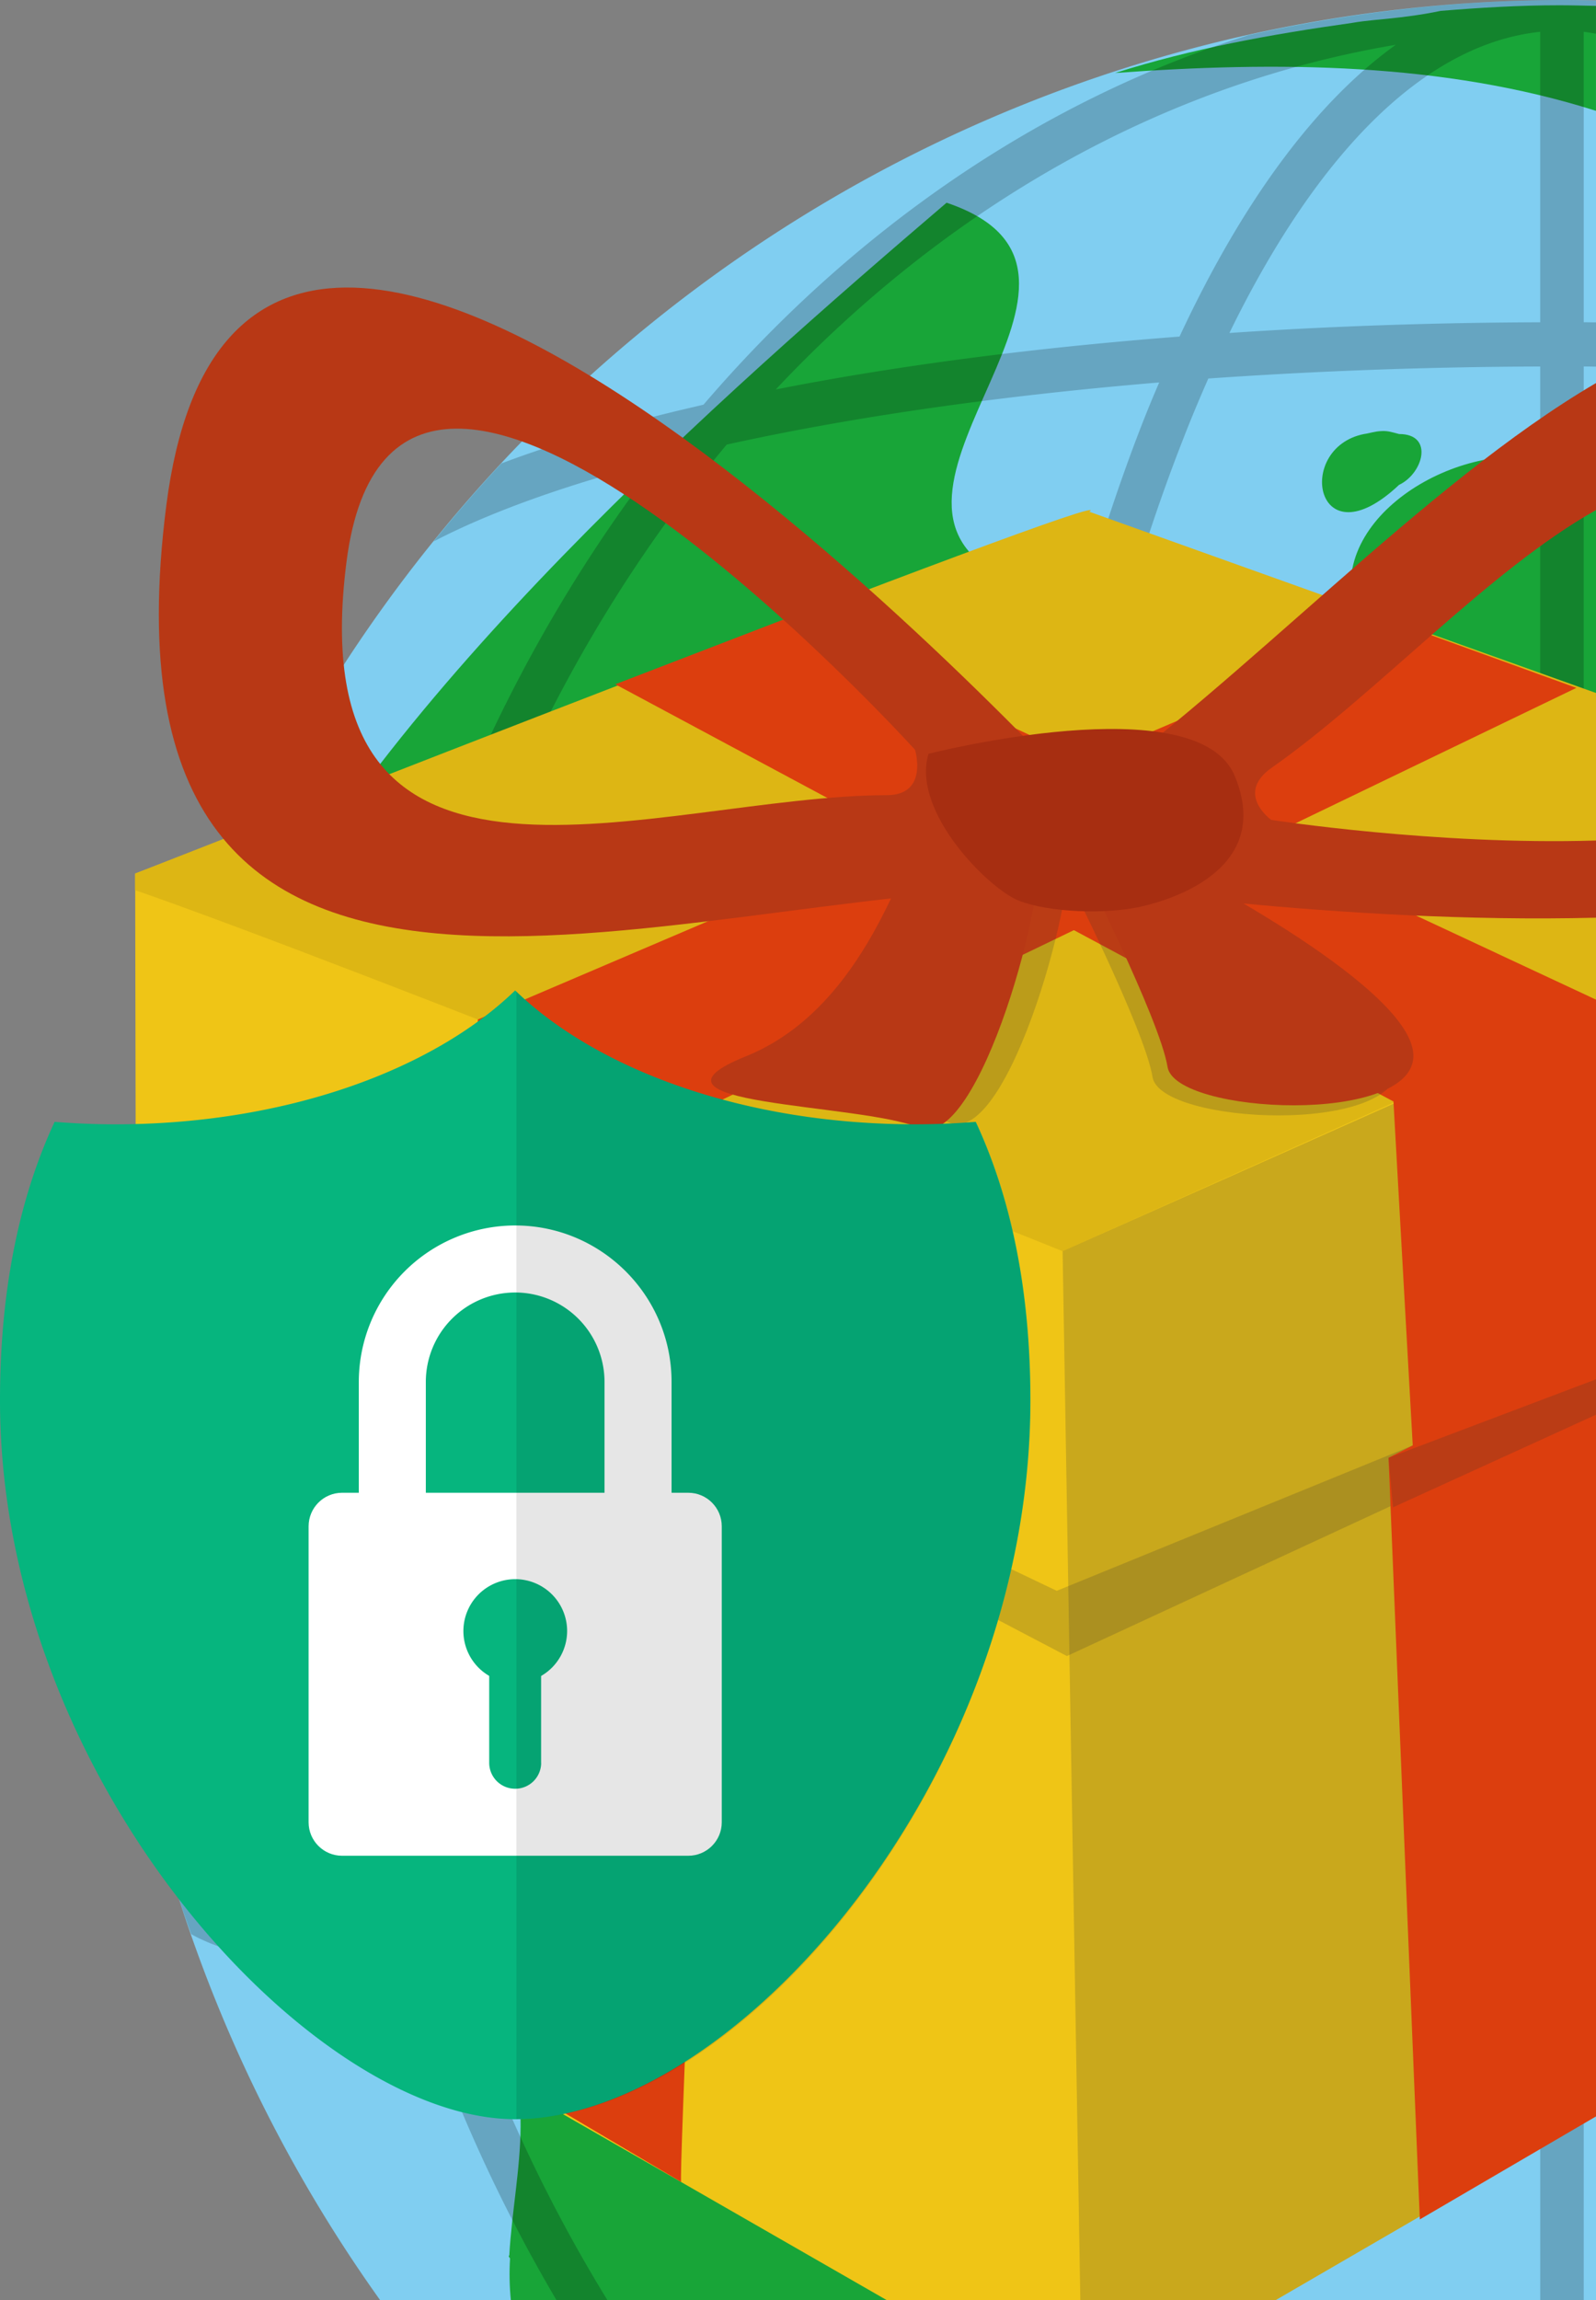 <svg xmlns="http://www.w3.org/2000/svg" width="59.604" height="85.888" viewBox="0 0 59.604 85.888"><rect x="0" y="0" width="59.604" height="85.888" fill="#808080" stroke="none"/><path fill="#80CEF1" d="M59.604 85.888V.018C59.23.012 58.86 0 58.487 0 28.464 0 4.117 24.34 4.117 54.365A54.1 54.1 0 0 0 14.2 85.888h45.404z"/><path fill-rule="evenodd" clip-rule="evenodd" fill="#18A538" d="M23.395 64.993c-.298-.126-.713-.208-.99-.246-.365-.042-.636-.056-.886 0-.742.22-.79.992 1.218 2.2.537.716 1.515 1.368 2.438 1.012.537-1.526-.578-2.454-1.78-2.868 0-.1.01-.07 0-.1zM31.8 49.594c.088.08.145.204.223.218h.115c.54.156 1.066-.393.657-.428-.163-.03-.476.014-.995.21zM44.392 44.847c-.86.147-1.068.723.783 1.995.23-.063 1.82-.42.886.54 2.873-1.713-.2-2.796-1.668-2.535zM44.392 32.567c3.095-1.258 3.81-9.407.123-9.167-.24 0-.48.12-.78.23 1.542 2.846-2.015 6.464.657 8.937zM52.25 18.103c.892-.416 1.32-1.897 0-1.897-.24-.062-.42-.126-.658-.11-.24.006-.478.09-.652.11-2.61.52-1.817 4.847 1.31 1.897z"/><path fill-rule="evenodd" clip-rule="evenodd" fill="#18A538" d="M59.604 17.983c-1.012-.794-2.35-1.063-3.696-.892-3.778.478-7.588 4.124-4.076 7.735 2.517 3.14-3.63 9.547 2.2 11.19 1.296-2.896 3.85-5.457 5.572-8.258v-9.774z"/><path fill="#18A538" d="M17.995 74.8c2.316 2.9 1.202 6.238 1.025 9.414-.06.02.028.098.028.113-.032.527-.02 1.047.03 1.56h23.14c-2.665-2.403-5.393-4.722-8.765-6.205-5.125-4.974-16.68-1.883-16.47-11.288.534-4.468-3.052-6.624-5.743-8.725-2.068-6.914 10.54-9.458 10.723-1.885 4.152-.218 5.607-7.46 10.402-8.506 2.467-2.145 9.15.162 6.732-4.216 2.39-2.27 9.395-2.19 5.968-7.502-1.15-5.177-7.513-7.68-9.607-1.783-5.76 1.542-3.437-10.954 2.423-9.29 4.252.246 3.674-3.448 1.098-4.636 0-.183-.055-.28-.218-.12-.47-.175-.964-.357-1.545-.33-5.746-3.175 5.75-11.268-1.865-13.832-8.355 7.137-21.102 18.37-26.205 28.865-2.304 6.58-1.92 13.206-1.652 20.126 2.342 6.702 6.885 12.23 10.502 18.237zM59.604.22c-.458-.01-.916-.023-1.376-.023-1.475 0-2.975.09-4.432.21-.756.162-1.592.26-2.443.338-.29.028-.583.062-.87.112-3.054.43-5.968.96-8.834 1.868 6.054-.442 12.24-.397 17.954 1.413V.22z"/><g opacity=".2" fill="#010100"><path d="M6.763 37.61c-.014.043-.024.07-.033.105.5-.026.947-.063.947-.104h-.914z"/><path d="M12.41 55.075A64.218 64.218 0 0 0 14.97 72.44c-6.407-.913-7.244-1.75-7.334-1.867a.313.313 0 0 1 .043.173h-1.04c.156.492.327.984.5 1.47.75.43 1.924.8 3.6 1.158 1.316.282 2.904.55 4.772.802a58.764 58.764 0 0 0 5.275 11.713h1.903c-2.168-3.528-4-7.372-5.398-11.49a148 148 0 0 0 4.546.473c4.757.436 10.286.772 16.3 1.003a97.537 97.537 0 0 0 2.212 10.014h1.688a94.745 94.745 0 0 1-2.244-9.95c5.592.188 11.573.304 17.728.304v9.646h1.624v-9.646l.46-.002v-1.65h-.46V55.076h.46V53.43h-.46V33.77l.46.002v-1.65l-.46-.002V13.684c.154 0 .307.004.46.005v-1.652c-.153 0-.306-.005-.46-.005V1.188c.154.016.308.047.46.072V.028C59.23.02 58.862 0 58.488 0c-4.073 0-8.044.463-11.868 1.314C38.846 3.764 31.86 8.59 26.273 15.11c-.438.105-.877.204-1.303.31-2.05.5-4.226 1.124-6.244 1.883-.88.94-1.725 1.917-2.532 2.914 2.072-1.08 4.903-2.107 8.367-3-3.785 4.91-6.835 10.642-8.932 16.958-1.917.253-3.556.526-4.894.815-1.566.337-2.693.68-3.445 1.082-.16.43-.304.856-.44 1.286 1.54-.36 4.258-.886 8.234-1.45-1.648 5.49-2.585 11.38-2.67 17.522H4.15c-.01.31-.032.62-.032.934 0 .24.018.472.02.71h8.273zM57.52 74.59c-6.24 0-12.324-.114-18.004-.317-.933-6.025-1.444-12.51-1.478-19.198h19.48V74.59zm0-21.16H38.04c.044-6.736.57-13.276 1.54-19.346a537.3 537.3 0 0 1 17.94-.316V53.43zm0-21.312c-6.134.007-12.09.11-17.665.31 1.02-5.888 2.473-11.29 4.308-15.975.312-.81.636-1.575.963-2.32a185.99 185.99 0 0 1 12.394-.448v18.433zm0-20.085c-3.972.013-7.862.147-11.607.4C49.27 5.556 53.3 1.63 57.52 1.188v10.845zm-5.394-10.36c-2.972 2.133-5.71 5.82-8.075 10.894-5.45.42-10.547 1.08-15.08 1.975 6.363-6.77 14.347-11.388 23.156-12.87zM27.14 16.6c4.744-1.047 10.228-1.826 16.152-2.32-.22.506-.435 1.026-.643 1.56-1.9 4.882-3.4 10.517-4.454 16.65-6.037.225-11.588.57-16.365.997-1.583.15-3.058.303-4.414.464 2.273-6.54 5.603-12.43 9.723-17.35zM16.85 35.672a195.6 195.6 0 0 1 6.303-.646c4.376-.373 9.38-.666 14.772-.878-.943 6.07-1.465 12.574-1.51 19.284H14.032c.094-6.24 1.085-12.217 2.82-17.76zm19.565 19.403c.036 6.652.533 13.11 1.45 19.144-5.366-.214-10.343-.508-14.708-.88a175.617 175.617 0 0 1-6.422-.668 62.35 62.35 0 0 1-2.703-17.597h22.383z"/></g><g><path fill="#EFC516" d="M33.126 85.888H47.63l11.974-6.95V27.002l-19.35-7.52L7.037 32.57l.09 38.388z"/><path opacity=".2" fill="#363636" d="M59.604 26.95l-18.732-6.53c1.622-1.125-34.136 13.694-34.136 13.694l.024 10.37 33.084 17.35 19.76-9.15V26.95z"/><path fill="#EFC516" d="M59.604 26.012l-18.733-6.53c1.62-1.125-35.823 13.135-35.823 13.135l.02 10.373 34.397 16.408 20.14-8.226v-25.16z"/><path fill="#DDB614" d="M59.604 25.875l-18.922-6.768c1.62-1.125-35.636 13.51-35.636 13.51v.62c8.068 2.794 34.637 13.48 34.637 13.48l19.92-8.94V25.876z"/><path opacity=".2" fill="#363636" d="M47.63 85.888l11.974-6.95V37.842l-19.92 8.875.662 39.17z"/><path fill="#DC3E0E" d="M17.317 76.665l.932-27.21-.554-.442.15-10.947 34.525-14.74 6.503 2.357-32.943 15.88s-.08 4.915-.176 11.294c-.002.152.558.112.556.265-.176 11.753-.965 28.296-.87 28.35.146.085-8.123-4.807-8.123-4.807z"/><path opacity=".2" fill="#363636" d="M18.245 49.588l8.065 3.534-.026 1.598-8.07-4.23.02-.71"/><path fill="#DC3E0E" d="M59.604 37.325L29.238 23.14 22.98 25.55 52.04 41.128l.72 12.84-.904.464 1.168 28.437 6.582-3.847z"/><path opacity=".2" fill="#363636" d="M59.604 51.5l-7.75 2.932.167 1.85 7.584-3.46z"/><path fill="#B83815" d="M40.967 30.365S9.214-4.678 6.21 18.88C3.204 42.44 25.204 33.167 39.25 33.14c2.565-.005 1.717-2.775 1.717-2.775zm-7.845-.675c-8.577.016-22.02 5.68-20.182-8.71 1.838-14.39 21.232 7.015 21.232 7.015s.52 1.692-1.05 1.695z"/><path fill="#B83815" d="M59.604 31.383c-5.987.185-12.13-.77-12.13-.77s-1.365-.977.02-1.948c3.885-2.724 8.102-7.374 12.11-9.62v-4.743C53.176 18.067 46.442 25.442 40.23 29.8c-2.266 1.59-.03 3.192-.03 3.192s9.748 1.517 19.404 1.273v-2.882z"/><path opacity=".2" fill="#363636" d="M35.432 31.423c-.562.094-1.86 5.972-6.447 7.824-4.585 1.853 4.22 1.74 6.472 2.67 2.25.932 4.947-9.193 4.38-10.503-.567-1.313-4.405.01-4.405.01z"/><path fill="#B83815" d="M34.306 31.614c-.56.095-1.857 5.97-6.444 7.824-4.59 1.853 4.218 1.74 6.47 2.67 2.252.93 4.945-9.193 4.38-10.504-.566-1.313-4.406.01-4.406.01z"/><path opacity=".2" fill="#363636" d="M39.72 32.443s3.037 5.988 3.322 7.77c.283 1.78 9.28 2.198 9.178-.46-.098-2.654-9.385-7.317-9.385-7.317l-3.115.007z"/><path fill="#B83815" d="M40.283 32.067s3.034 5.99 3.32 7.77c.284 1.778 9.282 2.197 9.18-.46-.1-2.655-9.387-7.317-9.387-7.317l-3.113.007z"/><path fill="#A72E11" d="M34.675 28.145s10.02-2.553 11.432.816c1.414 3.37-2.105 4.57-3.457 4.882-1.346.312-3.475.224-4.594-.21-1.12-.433-4.032-3.33-3.38-5.487z"/></g><g><path fill="#06B57E" d="M38.482 52.284c0-4.165-.74-7.604-2.04-10.396a28.48 28.48 0 0 1-2.263.092c-6.312 0-11.843-2-14.94-5-3.098 3-8.628 5-14.94 5-.766 0-1.518-.034-2.26-.092C.74 44.68 0 48.118 0 52.284 0 66.55 11.7 79.127 19.242 79.127c8.07 0 19.24-12.577 19.24-26.843z"/><g fill="#FFF"><path d="M26.955 68.04c0 .69-.56 1.25-1.25 1.25h-12.93c-.69 0-1.25-.56-1.25-1.25V56.99c0-.692.56-1.253 1.25-1.253h12.93c.69 0 1.25.56 1.25 1.252v11.05z"/><path d="M19.24 68.534a5.845 5.845 0 0 1-5.84-5.837V51.594a5.846 5.846 0 0 1 5.84-5.837c3.22 0 5.84 2.62 5.84 5.837v11.103c0 3.22-2.62 5.837-5.84 5.837zm0-20.275a3.34 3.34 0 0 0-3.337 3.334v11.103c0 1.838 1.497 3.336 3.337 3.336s3.336-1.498 3.336-3.336V51.594a3.34 3.34 0 0 0-3.336-3.335z"/></g><g fill="#06B57E"><path d="M21.18 60.9a1.942 1.942 0 0 1-1.938 1.937A1.937 1.937 0 1 1 21.18 60.9z"/><path d="M20.21 65.822a.968.968 0 0 1-.97.966.968.968 0 0 1-.97-.966v-5.405a.97.97 0 0 1 1.938 0v5.405z"/></g><path opacity=".1" fill="#010000" d="M36.43 41.887c-.74.06-1.494.092-2.26.092-6.277 0-11.777-1.98-14.884-4.952v42.094c8.192 0 19.187-12.64 19.187-26.84 0-4.163-.74-7.602-2.043-10.395z"/></g></svg>